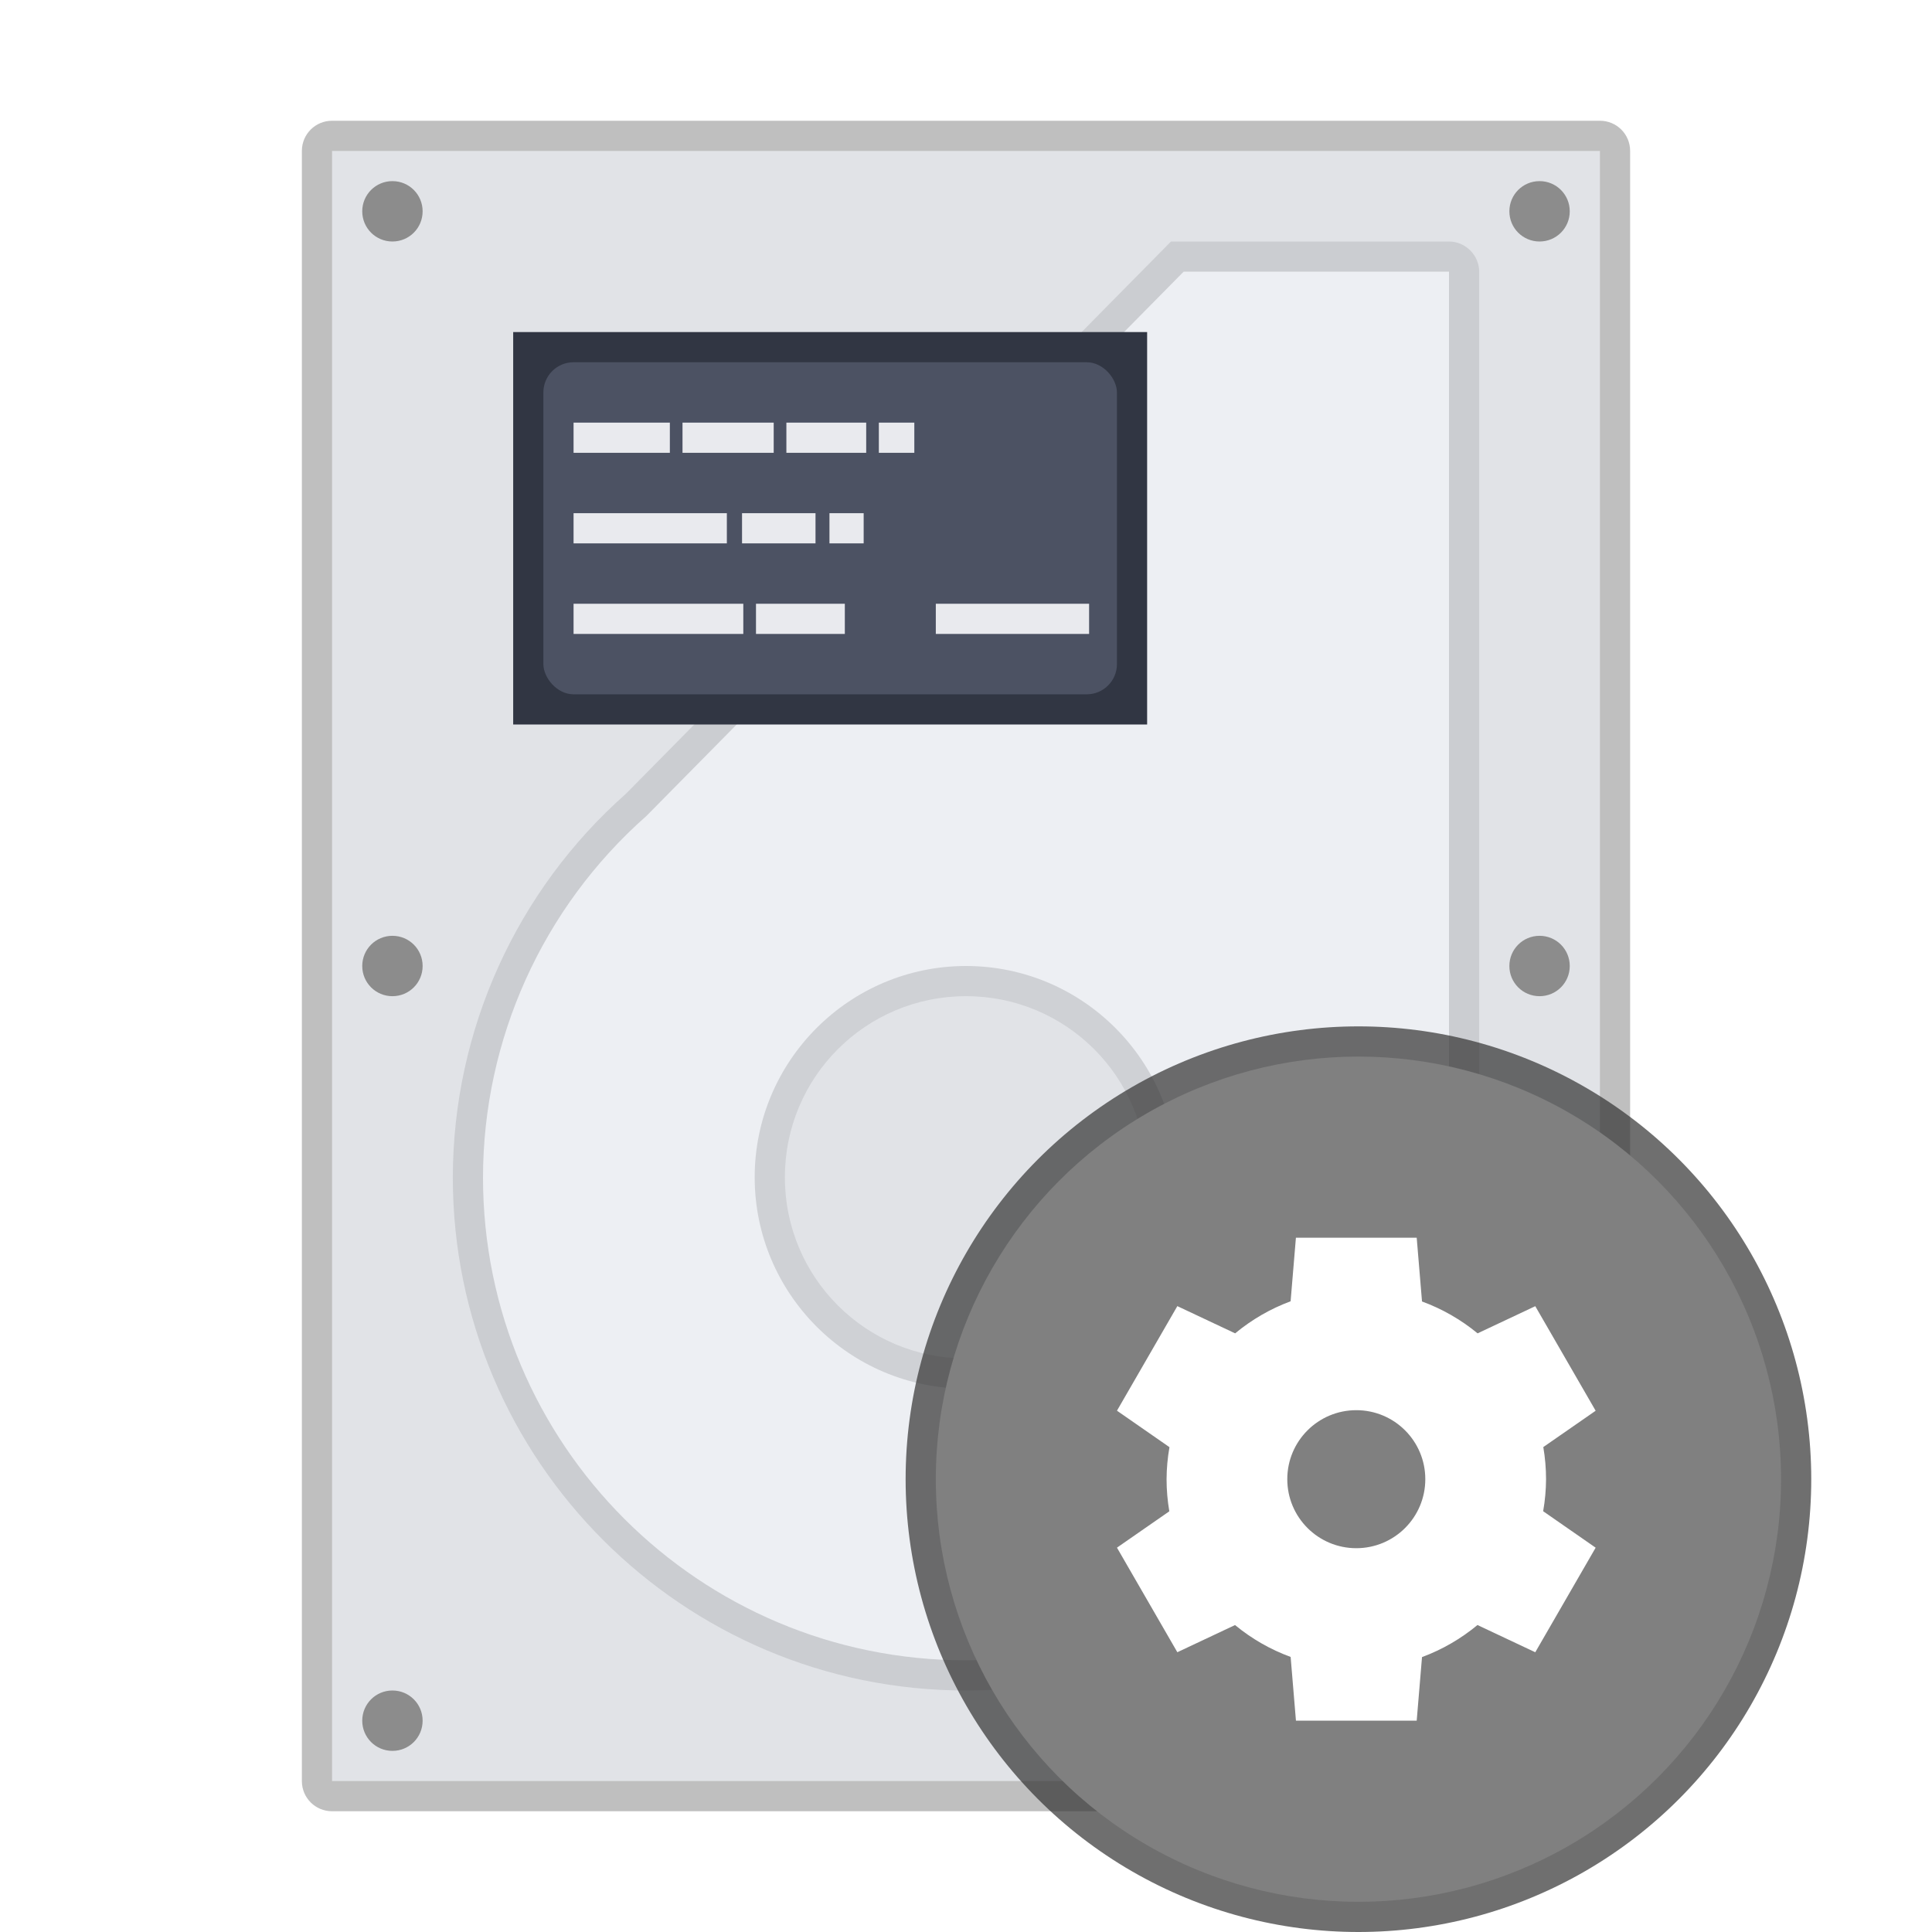 <?xml version="1.0" encoding="UTF-8" standalone="no"?>
<svg
   width="64"
   height="64"
   version="1"
   id="svg28"
   sodipodi:docname="disk-utility.svg"
   inkscape:version="1.1.2 (0a00cf5339, 2022-02-04, custom)"
   xmlns:inkscape="http://www.inkscape.org/namespaces/inkscape"
   xmlns:sodipodi="http://sodipodi.sourceforge.net/DTD/sodipodi-0.dtd"
   xmlns="http://www.w3.org/2000/svg"
   xmlns:svg="http://www.w3.org/2000/svg">
  <defs
     id="defs32" />
  <sodipodi:namedview
     id="namedview30"
     pagecolor="#ffffff"
     bordercolor="#666666"
     borderopacity="1.0"
     inkscape:pageshadow="2"
     inkscape:pageopacity="0.0"
     inkscape:pagecheckerboard="0"
     showgrid="false"
     inkscape:zoom="10.46875"
     inkscape:cx="32"
     inkscape:cy="31.952239"
     inkscape:window-width="1625"
     inkscape:window-height="947"
     inkscape:window-x="180"
     inkscape:window-y="53"
     inkscape:window-maximized="0"
     inkscape:current-layer="svg28" />
  <path
     id="rect871"
     style="opacity:0.25;stroke-width:2;stroke-linejoin:round"
     d="m 11,4 h 42 c 0.554,0 1,0.446 1,1 v 54 c 0,0.554 -0.446,1 -1,1 H 11 c -0.554,0 -1,-0.446 -1,-1 V 5 c 0,-0.554 0.446,-1 1,-1 z" />
  <rect
     style="opacity:1;fill:#e1e3e7;fill-opacity:1;stroke-width:2;stroke-linejoin:round"
     id="rect1170"
     width="42"
     height="54"
     x="11"
     y="5" />
  <path
     id="rect6"
     d="m 13,6 c -0.554,0 -1,0.446 -1,1 0,0.554 0.446,1 1,1 0.554,0 1,-0.446 1,-1 0,-0.554 -0.446,-1 -1,-1 z m 38,0 c -0.554,0 -1,0.446 -1,1 0,0.554 0.446,1 1,1 0.554,0 1,-0.446 1,-1 C 52,6.446 51.554,6 51,6 Z M 13,31 c -0.554,0 -1,0.446 -1,1 0,0.554 0.446,1 1,1 0.554,0 1,-0.446 1,-1 0,-0.554 -0.446,-1 -1,-1 z m 38,0 c -0.554,0 -1,0.446 -1,1 0,0.554 0.446,1 1,1 0.554,0 1,-0.446 1,-1 0,-0.554 -0.446,-1 -1,-1 z M 13,56 c -0.554,0 -1,0.446 -1,1 0,0.554 0.446,1 1,1 0.554,0 1,-0.446 1,-1 0,-0.554 -0.446,-1 -1,-1 z m 38,0 c -0.554,0 -1,0.446 -1,1 0,0.554 0.446,1 1,1 0.554,0 1,-0.446 1,-1 0,-0.554 -0.446,-1 -1,-1 z"
     style="fill:#8c8c8c;fill-opacity:1" />
  <path
     d="m 39,8.5 -17.934,18.17 c -3.532,3.126 -5.558,7.613 -5.566,12.33 0,9.113 7.387,16.5 16.5,16.5 9.113,0 16.5,-7.387 16.5,-16.5 -0.003,-0.284 -0.013,-0.568 -0.03,-0.852 0.018,-0.048 0.028,-0.097 0.03,-0.148 v -29 c 0,-0.277 -0.223,-0.5 -0.5,-0.5 z"
     style="color:#000000;fill:#edeff3;-inkscape-stroke:none"
     id="path3038" />
  <path
     style="color:#000000;fill:#cbcdd1;-inkscape-stroke:none"
     d="M 38.791,8 38.645,8.148 20.734,26.295 C 17.095,29.515 15.008,34.141 15,39 c 0,9.383 7.617,17 17,17 9.383,0 17,-7.617 17,-17 v -0.002 -0.002 c -0.003,-0.276 -0.013,-0.553 -0.029,-0.828 0.009,-0.048 0.027,-0.095 0.029,-0.145 V 38.012 9 c 0,-0.545 -0.455,-1 -1,-1 z m 0.418,1 H 48 v 28.977 0.004 l -0.035,0.094 0.006,0.104 c 0.017,0.275 0.027,0.551 0.029,0.826 C 47.998,47.845 40.841,55 32,55 c -8.842,0 -16,-7.158 -16,-16 0.007,-4.574 1.971,-8.924 5.396,-11.955 l 0.014,-0.012 z"
     id="path2929" />
  <path
     style="color:#000000;fill:#e1e3e7;stroke:none;-inkscape-stroke:none"
     d="M 38.5,39 A 6.5,6.5 0 0 1 32,45.5 6.5,6.5 0 0 1 25.5,39 6.5,6.5 0 0 1 32,32.5 6.5,6.5 0 0 1 38.5,39 Z"
     id="path3154" />
  <path
     style="color:#000000;fill:#cfd1d5;stroke:none;-inkscape-stroke:none"
     d="m 32,32 c -3.86,0 -7,3.14 -7,7 0,3.86 3.14,7 7,7 3.86,0 7,-3.14 7,-7 0,-3.86 -3.14,-7 -7,-7 z m 0,1 c 3.32,0 6,2.68 6,6 0,3.32 -2.68,6 -6,6 -3.32,0 -6,-2.68 -6,-6 0,-3.32 2.68,-6 6,-6 z"
     id="path3156" />
  <rect
     style="opacity:1;fill:#313643;fill-opacity:1;stroke:none;stroke-width:2.05;stroke-linejoin:round"
     id="rect3280"
     width="21"
     height="13"
     x="17"
     y="11" />
  <rect
     style="opacity:1;fill:#4c5263;fill-opacity:1;stroke:none;stroke-width:2;stroke-linejoin:round"
     id="rect3706"
     width="19"
     height="11"
     x="18"
     y="12"
     ry="1" />
  <path
     d="m 19,14 v 1 h 3.19 v -1 z m 3.609,0 v 1 h 3.021 v -1 z m 3.441,0 v 1 h 2.644 v -1 z m 3.063,0 v 1 h 1.175 V 14 Z M 19,17 v 1 h 5.078 v -1 z m 5.581,0 v 1 h 2.434 v -1 z m 2.896,0 v 1 H 28.61 V 17 Z M 19,20 v 1 h 5.623 v -1 z m 6.043,0 v 1 h 2.943 V 20 Z M 31,20 v 1 h 5.078 v -1 z"
     style="fill:#e9eaee"
     id="path8078" />
  <circle
     style="opacity:0.7;fill:#333333;stroke-width:2.057;stroke-linejoin:round"
     id="path845"
     cx="45"
     cy="49"
     r="15" />
  <circle
     style="fill:#808080;stroke-width:1.867;stroke-linejoin:round"
     id="path1011"
     cx="45"
     cy="49"
     r="14" />
  <path
     d="m 42.929,41 -0.176,2.107 c -0.668,0.247 -1.289,0.607 -1.837,1.062 l -1.915,-0.902 -2,3.464 1.739,1.208 c -0.062,0.35 -0.094,0.705 -0.096,1.06 1.89e-4,0.357 0.031,0.713 0.091,1.065 l -1.734,1.204 2,3.464 1.911,-0.9 c 0.55,0.454 1.172,0.811 1.842,1.056 l 0.176,2.112 h 4 l 0.176,-2.107 c 0.668,-0.247 1.289,-0.607 1.837,-1.062 l 1.915,0.902 2,-3.464 -1.739,-1.208 c 0.062,-0.35 0.094,-0.705 0.096,-1.06 -1.89e-4,-0.357 -0.031,-0.713 -0.091,-1.065 l 1.734,-1.203 -2,-3.464 -1.911,0.9 c -0.55,-0.454 -1.172,-0.811 -1.841,-1.056 l -0.176,-2.112 h -4 z m 2,5.714 c 1.263,-1.1e-4 2.286,1.023 2.286,2.286 1.09e-4,1.263 -1.023,2.286 -2.286,2.286 -1.263,1.1e-4 -2.286,-1.023 -2.286,-2.286 -1.1e-4,-1.263 1.023,-2.286 2.286,-2.286 z"
     style="fill:#ffffff;stroke-width:1"
     id="path870" />
</svg>
